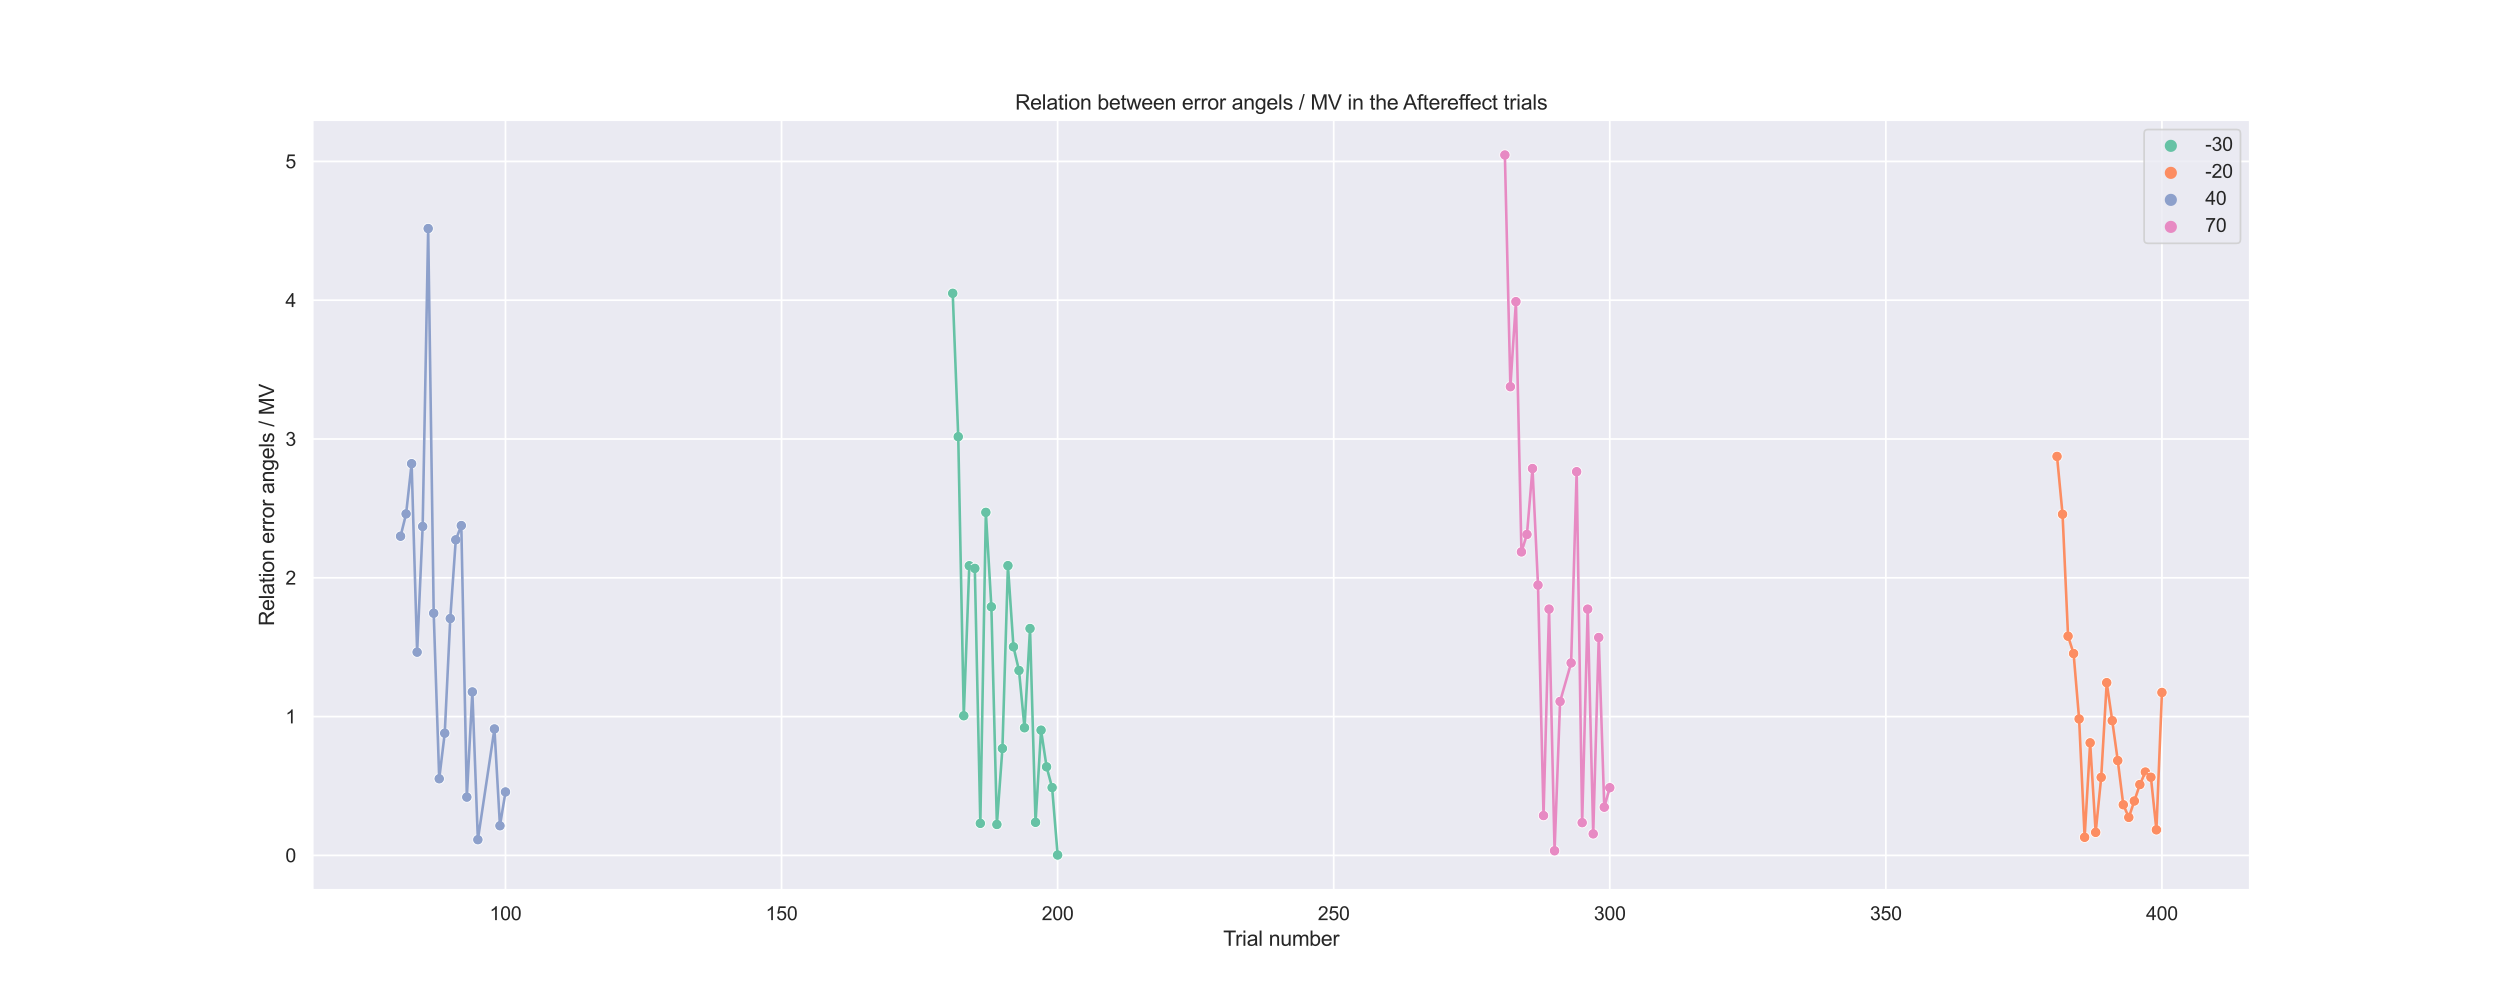 <?xml version="1.0" encoding="utf-8" standalone="no"?>
<!DOCTYPE svg PUBLIC "-//W3C//DTD SVG 1.1//EN"
  "http://www.w3.org/Graphics/SVG/1.1/DTD/svg11.dtd">
<svg xmlns:xlink="http://www.w3.org/1999/xlink" width="1440pt" height="576pt" viewBox="0 0 1440 576" xmlns="http://www.w3.org/2000/svg" version="1.1">
 <defs>
  <style type="text/css">*{stroke-linejoin: round; stroke-linecap: butt}</style>
 </defs>
 <g id="figure_1">
  <g id="patch_1">
   <path d="M 0 576 
L 1440 576 
L 1440 0 
L 0 0 
z
" style="fill: #ffffff"/>
  </g>
  <g id="axes_1">
   <g id="patch_2">
    <path d="M 180 512.64 
L 1296 512.64 
L 1296 69.12 
L 180 69.12 
z
" style="fill: #eaeaf2"/>
   </g>
   <g id="matplotlib.axis_1">
    <g id="xtick_1">
     <g id="line2d_1">
      <path d="M 291.155 512.64 
L 291.155 69.12 
" clip-path="url(#p36ea271241)" style="fill: none; stroke: #ffffff; stroke-linecap: round"/>
     </g>
     <g id="text_1">
      <!-- 100 -->
      <g style="fill: #262626" transform="translate(281.979 530.014)scale(0.11 -0.11)">
       <defs>
        <path id="ArialMT-31" d="M 2384 0 
L 1822 0 
L 1822 3584 
Q 1619 3391 1289 3197 
Q 959 3003 697 2906 
L 697 3450 
Q 1169 3672 1522 3987 
Q 1875 4303 2022 4600 
L 2384 4600 
L 2384 0 
z
" transform="scale(0.016)"/>
        <path id="ArialMT-30" d="M 266 2259 
Q 266 3072 433 3567 
Q 600 4063 929 4331 
Q 1259 4600 1759 4600 
Q 2128 4600 2406 4451 
Q 2684 4303 2865 4023 
Q 3047 3744 3150 3342 
Q 3253 2941 3253 2259 
Q 3253 1453 3087 958 
Q 2922 463 2592 192 
Q 2263 -78 1759 -78 
Q 1097 -78 719 397 
Q 266 969 266 2259 
z
M 844 2259 
Q 844 1131 1108 757 
Q 1372 384 1759 384 
Q 2147 384 2411 759 
Q 2675 1134 2675 2259 
Q 2675 3391 2411 3762 
Q 2147 4134 1753 4134 
Q 1366 4134 1134 3806 
Q 844 3388 844 2259 
z
" transform="scale(0.016)"/>
       </defs>
       <use xlink:href="#ArialMT-31"/>
       <use xlink:href="#ArialMT-30" x="55.615"/>
       <use xlink:href="#ArialMT-30" x="111.23"/>
      </g>
     </g>
    </g>
    <g id="xtick_2">
     <g id="line2d_2">
      <path d="M 450.174 512.64 
L 450.174 69.12 
" clip-path="url(#p36ea271241)" style="fill: none; stroke: #ffffff; stroke-linecap: round"/>
     </g>
     <g id="text_2">
      <!-- 150 -->
      <g style="fill: #262626" transform="translate(440.999 530.014)scale(0.11 -0.11)">
       <defs>
        <path id="ArialMT-35" d="M 266 1200 
L 856 1250 
Q 922 819 1161 601 
Q 1400 384 1738 384 
Q 2144 384 2425 690 
Q 2706 997 2706 1503 
Q 2706 1984 2436 2262 
Q 2166 2541 1728 2541 
Q 1456 2541 1237 2417 
Q 1019 2294 894 2097 
L 366 2166 
L 809 4519 
L 3088 4519 
L 3088 3981 
L 1259 3981 
L 1013 2750 
Q 1425 3038 1878 3038 
Q 2478 3038 2890 2622 
Q 3303 2206 3303 1553 
Q 3303 931 2941 478 
Q 2500 -78 1738 -78 
Q 1113 -78 717 272 
Q 322 622 266 1200 
z
" transform="scale(0.016)"/>
       </defs>
       <use xlink:href="#ArialMT-31"/>
       <use xlink:href="#ArialMT-35" x="55.615"/>
       <use xlink:href="#ArialMT-30" x="111.23"/>
      </g>
     </g>
    </g>
    <g id="xtick_3">
     <g id="line2d_3">
      <path d="M 609.194 512.64 
L 609.194 69.12 
" clip-path="url(#p36ea271241)" style="fill: none; stroke: #ffffff; stroke-linecap: round"/>
     </g>
     <g id="text_3">
      <!-- 200 -->
      <g style="fill: #262626" transform="translate(600.019 530.014)scale(0.11 -0.11)">
       <defs>
        <path id="ArialMT-32" d="M 3222 541 
L 3222 0 
L 194 0 
Q 188 203 259 391 
Q 375 700 629 1000 
Q 884 1300 1366 1694 
Q 2113 2306 2375 2664 
Q 2638 3022 2638 3341 
Q 2638 3675 2398 3904 
Q 2159 4134 1775 4134 
Q 1369 4134 1125 3890 
Q 881 3647 878 3216 
L 300 3275 
Q 359 3922 746 4261 
Q 1134 4600 1788 4600 
Q 2447 4600 2831 4234 
Q 3216 3869 3216 3328 
Q 3216 3053 3103 2787 
Q 2991 2522 2730 2228 
Q 2469 1934 1863 1422 
Q 1356 997 1212 845 
Q 1069 694 975 541 
L 3222 541 
z
" transform="scale(0.016)"/>
       </defs>
       <use xlink:href="#ArialMT-32"/>
       <use xlink:href="#ArialMT-30" x="55.615"/>
       <use xlink:href="#ArialMT-30" x="111.23"/>
      </g>
     </g>
    </g>
    <g id="xtick_4">
     <g id="line2d_4">
      <path d="M 768.214 512.64 
L 768.214 69.12 
" clip-path="url(#p36ea271241)" style="fill: none; stroke: #ffffff; stroke-linecap: round"/>
     </g>
     <g id="text_4">
      <!-- 250 -->
      <g style="fill: #262626" transform="translate(759.038 530.014)scale(0.11 -0.11)">
       <use xlink:href="#ArialMT-32"/>
       <use xlink:href="#ArialMT-35" x="55.615"/>
       <use xlink:href="#ArialMT-30" x="111.23"/>
      </g>
     </g>
    </g>
    <g id="xtick_5">
     <g id="line2d_5">
      <path d="M 927.233 512.64 
L 927.233 69.12 
" clip-path="url(#p36ea271241)" style="fill: none; stroke: #ffffff; stroke-linecap: round"/>
     </g>
     <g id="text_5">
      <!-- 300 -->
      <g style="fill: #262626" transform="translate(918.058 530.014)scale(0.11 -0.11)">
       <defs>
        <path id="ArialMT-33" d="M 269 1209 
L 831 1284 
Q 928 806 1161 595 
Q 1394 384 1728 384 
Q 2125 384 2398 659 
Q 2672 934 2672 1341 
Q 2672 1728 2419 1979 
Q 2166 2231 1775 2231 
Q 1616 2231 1378 2169 
L 1441 2663 
Q 1497 2656 1531 2656 
Q 1891 2656 2178 2843 
Q 2466 3031 2466 3422 
Q 2466 3731 2256 3934 
Q 2047 4138 1716 4138 
Q 1388 4138 1169 3931 
Q 950 3725 888 3313 
L 325 3413 
Q 428 3978 793 4289 
Q 1159 4600 1703 4600 
Q 2078 4600 2393 4439 
Q 2709 4278 2876 4000 
Q 3044 3722 3044 3409 
Q 3044 3113 2884 2869 
Q 2725 2625 2413 2481 
Q 2819 2388 3044 2092 
Q 3269 1797 3269 1353 
Q 3269 753 2831 336 
Q 2394 -81 1725 -81 
Q 1122 -81 723 278 
Q 325 638 269 1209 
z
" transform="scale(0.016)"/>
       </defs>
       <use xlink:href="#ArialMT-33"/>
       <use xlink:href="#ArialMT-30" x="55.615"/>
       <use xlink:href="#ArialMT-30" x="111.23"/>
      </g>
     </g>
    </g>
    <g id="xtick_6">
     <g id="line2d_6">
      <path d="M 1086.253 512.64 
L 1086.253 69.12 
" clip-path="url(#p36ea271241)" style="fill: none; stroke: #ffffff; stroke-linecap: round"/>
     </g>
     <g id="text_6">
      <!-- 350 -->
      <g style="fill: #262626" transform="translate(1077.078 530.014)scale(0.11 -0.11)">
       <use xlink:href="#ArialMT-33"/>
       <use xlink:href="#ArialMT-35" x="55.615"/>
       <use xlink:href="#ArialMT-30" x="111.23"/>
      </g>
     </g>
    </g>
    <g id="xtick_7">
     <g id="line2d_7">
      <path d="M 1245.273 512.64 
L 1245.273 69.12 
" clip-path="url(#p36ea271241)" style="fill: none; stroke: #ffffff; stroke-linecap: round"/>
     </g>
     <g id="text_7">
      <!-- 400 -->
      <g style="fill: #262626" transform="translate(1236.097 530.014)scale(0.11 -0.11)">
       <defs>
        <path id="ArialMT-34" d="M 2069 0 
L 2069 1097 
L 81 1097 
L 81 1613 
L 2172 4581 
L 2631 4581 
L 2631 1613 
L 3250 1613 
L 3250 1097 
L 2631 1097 
L 2631 0 
L 2069 0 
z
M 2069 1613 
L 2069 3678 
L 634 1613 
L 2069 1613 
z
" transform="scale(0.016)"/>
       </defs>
       <use xlink:href="#ArialMT-34"/>
       <use xlink:href="#ArialMT-30" x="55.615"/>
       <use xlink:href="#ArialMT-30" x="111.23"/>
      </g>
     </g>
    </g>
    <g id="text_8">
     <!-- Trial number -->
     <g style="fill: #262626" transform="translate(704.551 544.789)scale(0.12 -0.12)">
      <defs>
       <path id="ArialMT-54" d="M 1659 0 
L 1659 4041 
L 150 4041 
L 150 4581 
L 3781 4581 
L 3781 4041 
L 2266 4041 
L 2266 0 
L 1659 0 
z
" transform="scale(0.016)"/>
       <path id="ArialMT-72" d="M 416 0 
L 416 3319 
L 922 3319 
L 922 2816 
Q 1116 3169 1280 3281 
Q 1444 3394 1641 3394 
Q 1925 3394 2219 3213 
L 2025 2691 
Q 1819 2813 1613 2813 
Q 1428 2813 1281 2702 
Q 1134 2591 1072 2394 
Q 978 2094 978 1738 
L 978 0 
L 416 0 
z
" transform="scale(0.016)"/>
       <path id="ArialMT-69" d="M 425 3934 
L 425 4581 
L 988 4581 
L 988 3934 
L 425 3934 
z
M 425 0 
L 425 3319 
L 988 3319 
L 988 0 
L 425 0 
z
" transform="scale(0.016)"/>
       <path id="ArialMT-61" d="M 2588 409 
Q 2275 144 1986 34 
Q 1697 -75 1366 -75 
Q 819 -75 525 192 
Q 231 459 231 875 
Q 231 1119 342 1320 
Q 453 1522 633 1644 
Q 813 1766 1038 1828 
Q 1203 1872 1538 1913 
Q 2219 1994 2541 2106 
Q 2544 2222 2544 2253 
Q 2544 2597 2384 2738 
Q 2169 2928 1744 2928 
Q 1347 2928 1158 2789 
Q 969 2650 878 2297 
L 328 2372 
Q 403 2725 575 2942 
Q 747 3159 1072 3276 
Q 1397 3394 1825 3394 
Q 2250 3394 2515 3294 
Q 2781 3194 2906 3042 
Q 3031 2891 3081 2659 
Q 3109 2516 3109 2141 
L 3109 1391 
Q 3109 606 3145 398 
Q 3181 191 3288 0 
L 2700 0 
Q 2613 175 2588 409 
z
M 2541 1666 
Q 2234 1541 1622 1453 
Q 1275 1403 1131 1340 
Q 988 1278 909 1158 
Q 831 1038 831 891 
Q 831 666 1001 516 
Q 1172 366 1500 366 
Q 1825 366 2078 508 
Q 2331 650 2450 897 
Q 2541 1088 2541 1459 
L 2541 1666 
z
" transform="scale(0.016)"/>
       <path id="ArialMT-6c" d="M 409 0 
L 409 4581 
L 972 4581 
L 972 0 
L 409 0 
z
" transform="scale(0.016)"/>
       <path id="ArialMT-20" transform="scale(0.016)"/>
       <path id="ArialMT-6e" d="M 422 0 
L 422 3319 
L 928 3319 
L 928 2847 
Q 1294 3394 1984 3394 
Q 2284 3394 2536 3286 
Q 2788 3178 2913 3003 
Q 3038 2828 3088 2588 
Q 3119 2431 3119 2041 
L 3119 0 
L 2556 0 
L 2556 2019 
Q 2556 2363 2490 2533 
Q 2425 2703 2258 2804 
Q 2091 2906 1866 2906 
Q 1506 2906 1245 2678 
Q 984 2450 984 1813 
L 984 0 
L 422 0 
z
" transform="scale(0.016)"/>
       <path id="ArialMT-75" d="M 2597 0 
L 2597 488 
Q 2209 -75 1544 -75 
Q 1250 -75 995 37 
Q 741 150 617 320 
Q 494 491 444 738 
Q 409 903 409 1263 
L 409 3319 
L 972 3319 
L 972 1478 
Q 972 1038 1006 884 
Q 1059 663 1231 536 
Q 1403 409 1656 409 
Q 1909 409 2131 539 
Q 2353 669 2445 892 
Q 2538 1116 2538 1541 
L 2538 3319 
L 3100 3319 
L 3100 0 
L 2597 0 
z
" transform="scale(0.016)"/>
       <path id="ArialMT-6d" d="M 422 0 
L 422 3319 
L 925 3319 
L 925 2853 
Q 1081 3097 1340 3245 
Q 1600 3394 1931 3394 
Q 2300 3394 2536 3241 
Q 2772 3088 2869 2813 
Q 3263 3394 3894 3394 
Q 4388 3394 4653 3120 
Q 4919 2847 4919 2278 
L 4919 0 
L 4359 0 
L 4359 2091 
Q 4359 2428 4304 2576 
Q 4250 2725 4106 2815 
Q 3963 2906 3769 2906 
Q 3419 2906 3187 2673 
Q 2956 2441 2956 1928 
L 2956 0 
L 2394 0 
L 2394 2156 
Q 2394 2531 2256 2718 
Q 2119 2906 1806 2906 
Q 1569 2906 1367 2781 
Q 1166 2656 1075 2415 
Q 984 2175 984 1722 
L 984 0 
L 422 0 
z
" transform="scale(0.016)"/>
       <path id="ArialMT-62" d="M 941 0 
L 419 0 
L 419 4581 
L 981 4581 
L 981 2947 
Q 1338 3394 1891 3394 
Q 2197 3394 2470 3270 
Q 2744 3147 2920 2923 
Q 3097 2700 3197 2384 
Q 3297 2069 3297 1709 
Q 3297 856 2875 390 
Q 2453 -75 1863 -75 
Q 1275 -75 941 416 
L 941 0 
z
M 934 1684 
Q 934 1088 1097 822 
Q 1363 388 1816 388 
Q 2184 388 2453 708 
Q 2722 1028 2722 1663 
Q 2722 2313 2464 2622 
Q 2206 2931 1841 2931 
Q 1472 2931 1203 2611 
Q 934 2291 934 1684 
z
" transform="scale(0.016)"/>
       <path id="ArialMT-65" d="M 2694 1069 
L 3275 997 
Q 3138 488 2766 206 
Q 2394 -75 1816 -75 
Q 1088 -75 661 373 
Q 234 822 234 1631 
Q 234 2469 665 2931 
Q 1097 3394 1784 3394 
Q 2450 3394 2872 2941 
Q 3294 2488 3294 1666 
Q 3294 1616 3291 1516 
L 816 1516 
Q 847 969 1125 678 
Q 1403 388 1819 388 
Q 2128 388 2347 550 
Q 2566 713 2694 1069 
z
M 847 1978 
L 2700 1978 
Q 2663 2397 2488 2606 
Q 2219 2931 1791 2931 
Q 1403 2931 1139 2672 
Q 875 2413 847 1978 
z
" transform="scale(0.016)"/>
      </defs>
      <use xlink:href="#ArialMT-54"/>
      <use xlink:href="#ArialMT-72" x="57.334"/>
      <use xlink:href="#ArialMT-69" x="90.635"/>
      <use xlink:href="#ArialMT-61" x="112.852"/>
      <use xlink:href="#ArialMT-6c" x="168.467"/>
      <use xlink:href="#ArialMT-20" x="190.684"/>
      <use xlink:href="#ArialMT-6e" x="218.467"/>
      <use xlink:href="#ArialMT-75" x="274.082"/>
      <use xlink:href="#ArialMT-6d" x="329.697"/>
      <use xlink:href="#ArialMT-62" x="412.998"/>
      <use xlink:href="#ArialMT-65" x="468.613"/>
      <use xlink:href="#ArialMT-72" x="524.229"/>
     </g>
    </g>
   </g>
   <g id="matplotlib.axis_2">
    <g id="ytick_1">
     <g id="line2d_8">
      <path d="M 180 492.692 
L 1296 492.692 
" clip-path="url(#p36ea271241)" style="fill: none; stroke: #ffffff; stroke-linecap: round"/>
     </g>
     <g id="text_9">
      <!-- 0 -->
      <g style="fill: #262626" transform="translate(164.383 496.629)scale(0.11 -0.11)">
       <use xlink:href="#ArialMT-30"/>
      </g>
     </g>
    </g>
    <g id="ytick_2">
     <g id="line2d_9">
      <path d="M 180 412.751 
L 1296 412.751 
" clip-path="url(#p36ea271241)" style="fill: none; stroke: #ffffff; stroke-linecap: round"/>
     </g>
     <g id="text_10">
      <!-- 1 -->
      <g style="fill: #262626" transform="translate(164.383 416.688)scale(0.11 -0.11)">
       <use xlink:href="#ArialMT-31"/>
      </g>
     </g>
    </g>
    <g id="ytick_3">
     <g id="line2d_10">
      <path d="M 180 332.81 
L 1296 332.81 
" clip-path="url(#p36ea271241)" style="fill: none; stroke: #ffffff; stroke-linecap: round"/>
     </g>
     <g id="text_11">
      <!-- 2 -->
      <g style="fill: #262626" transform="translate(164.383 336.746)scale(0.11 -0.11)">
       <use xlink:href="#ArialMT-32"/>
      </g>
     </g>
    </g>
    <g id="ytick_4">
     <g id="line2d_11">
      <path d="M 180 252.869 
L 1296 252.869 
" clip-path="url(#p36ea271241)" style="fill: none; stroke: #ffffff; stroke-linecap: round"/>
     </g>
     <g id="text_12">
      <!-- 3 -->
      <g style="fill: #262626" transform="translate(164.383 256.805)scale(0.11 -0.11)">
       <use xlink:href="#ArialMT-33"/>
      </g>
     </g>
    </g>
    <g id="ytick_5">
     <g id="line2d_12">
      <path d="M 180 172.927 
L 1296 172.927 
" clip-path="url(#p36ea271241)" style="fill: none; stroke: #ffffff; stroke-linecap: round"/>
     </g>
     <g id="text_13">
      <!-- 4 -->
      <g style="fill: #262626" transform="translate(164.383 176.864)scale(0.11 -0.11)">
       <use xlink:href="#ArialMT-34"/>
      </g>
     </g>
    </g>
    <g id="ytick_6">
     <g id="line2d_13">
      <path d="M 180 92.986 
L 1296 92.986 
" clip-path="url(#p36ea271241)" style="fill: none; stroke: #ffffff; stroke-linecap: round"/>
     </g>
     <g id="text_14">
      <!-- 5 -->
      <g style="fill: #262626" transform="translate(164.383 96.923)scale(0.11 -0.11)">
       <use xlink:href="#ArialMT-35"/>
      </g>
     </g>
    </g>
    <g id="text_15">
     <!-- Relation error angels / MV -->
     <g style="fill: #262626" transform="translate(157.857 360.573)rotate(-90)scale(0.12 -0.12)">
      <defs>
       <path id="ArialMT-52" d="M 503 0 
L 503 4581 
L 2534 4581 
Q 3147 4581 3465 4457 
Q 3784 4334 3975 4021 
Q 4166 3709 4166 3331 
Q 4166 2844 3850 2509 
Q 3534 2175 2875 2084 
Q 3116 1969 3241 1856 
Q 3506 1613 3744 1247 
L 4541 0 
L 3778 0 
L 3172 953 
Q 2906 1366 2734 1584 
Q 2563 1803 2427 1890 
Q 2291 1978 2150 2013 
Q 2047 2034 1813 2034 
L 1109 2034 
L 1109 0 
L 503 0 
z
M 1109 2559 
L 2413 2559 
Q 2828 2559 3062 2645 
Q 3297 2731 3419 2920 
Q 3541 3109 3541 3331 
Q 3541 3656 3305 3865 
Q 3069 4075 2559 4075 
L 1109 4075 
L 1109 2559 
z
" transform="scale(0.016)"/>
       <path id="ArialMT-74" d="M 1650 503 
L 1731 6 
Q 1494 -44 1306 -44 
Q 1000 -44 831 53 
Q 663 150 594 308 
Q 525 466 525 972 
L 525 2881 
L 113 2881 
L 113 3319 
L 525 3319 
L 525 4141 
L 1084 4478 
L 1084 3319 
L 1650 3319 
L 1650 2881 
L 1084 2881 
L 1084 941 
Q 1084 700 1114 631 
Q 1144 563 1211 522 
Q 1278 481 1403 481 
Q 1497 481 1650 503 
z
" transform="scale(0.016)"/>
       <path id="ArialMT-6f" d="M 213 1659 
Q 213 2581 725 3025 
Q 1153 3394 1769 3394 
Q 2453 3394 2887 2945 
Q 3322 2497 3322 1706 
Q 3322 1066 3130 698 
Q 2938 331 2570 128 
Q 2203 -75 1769 -75 
Q 1072 -75 642 372 
Q 213 819 213 1659 
z
M 791 1659 
Q 791 1022 1069 705 
Q 1347 388 1769 388 
Q 2188 388 2466 706 
Q 2744 1025 2744 1678 
Q 2744 2294 2464 2611 
Q 2184 2928 1769 2928 
Q 1347 2928 1069 2612 
Q 791 2297 791 1659 
z
" transform="scale(0.016)"/>
       <path id="ArialMT-67" d="M 319 -275 
L 866 -356 
Q 900 -609 1056 -725 
Q 1266 -881 1628 -881 
Q 2019 -881 2231 -725 
Q 2444 -569 2519 -288 
Q 2563 -116 2559 434 
Q 2191 0 1641 0 
Q 956 0 581 494 
Q 206 988 206 1678 
Q 206 2153 378 2554 
Q 550 2956 876 3175 
Q 1203 3394 1644 3394 
Q 2231 3394 2613 2919 
L 2613 3319 
L 3131 3319 
L 3131 450 
Q 3131 -325 2973 -648 
Q 2816 -972 2473 -1159 
Q 2131 -1347 1631 -1347 
Q 1038 -1347 672 -1080 
Q 306 -813 319 -275 
z
M 784 1719 
Q 784 1066 1043 766 
Q 1303 466 1694 466 
Q 2081 466 2343 764 
Q 2606 1063 2606 1700 
Q 2606 2309 2336 2618 
Q 2066 2928 1684 2928 
Q 1309 2928 1046 2623 
Q 784 2319 784 1719 
z
" transform="scale(0.016)"/>
       <path id="ArialMT-73" d="M 197 991 
L 753 1078 
Q 800 744 1014 566 
Q 1228 388 1613 388 
Q 2000 388 2187 545 
Q 2375 703 2375 916 
Q 2375 1106 2209 1216 
Q 2094 1291 1634 1406 
Q 1016 1563 777 1677 
Q 538 1791 414 1992 
Q 291 2194 291 2438 
Q 291 2659 392 2848 
Q 494 3038 669 3163 
Q 800 3259 1026 3326 
Q 1253 3394 1513 3394 
Q 1903 3394 2198 3281 
Q 2494 3169 2634 2976 
Q 2775 2784 2828 2463 
L 2278 2388 
Q 2241 2644 2061 2787 
Q 1881 2931 1553 2931 
Q 1166 2931 1000 2803 
Q 834 2675 834 2503 
Q 834 2394 903 2306 
Q 972 2216 1119 2156 
Q 1203 2125 1616 2013 
Q 2213 1853 2448 1751 
Q 2684 1650 2818 1456 
Q 2953 1263 2953 975 
Q 2953 694 2789 445 
Q 2625 197 2315 61 
Q 2006 -75 1616 -75 
Q 969 -75 630 194 
Q 291 463 197 991 
z
" transform="scale(0.016)"/>
       <path id="ArialMT-2f" d="M 0 -78 
L 1328 4659 
L 1778 4659 
L 453 -78 
L 0 -78 
z
" transform="scale(0.016)"/>
       <path id="ArialMT-4d" d="M 475 0 
L 475 4581 
L 1388 4581 
L 2472 1338 
Q 2622 884 2691 659 
Q 2769 909 2934 1394 
L 4031 4581 
L 4847 4581 
L 4847 0 
L 4263 0 
L 4263 3834 
L 2931 0 
L 2384 0 
L 1059 3900 
L 1059 0 
L 475 0 
z
" transform="scale(0.016)"/>
       <path id="ArialMT-56" d="M 1803 0 
L 28 4581 
L 684 4581 
L 1875 1253 
Q 2019 853 2116 503 
Q 2222 878 2363 1253 
L 3600 4581 
L 4219 4581 
L 2425 0 
L 1803 0 
z
" transform="scale(0.016)"/>
      </defs>
      <use xlink:href="#ArialMT-52"/>
      <use xlink:href="#ArialMT-65" x="72.217"/>
      <use xlink:href="#ArialMT-6c" x="127.832"/>
      <use xlink:href="#ArialMT-61" x="150.049"/>
      <use xlink:href="#ArialMT-74" x="205.664"/>
      <use xlink:href="#ArialMT-69" x="233.447"/>
      <use xlink:href="#ArialMT-6f" x="255.664"/>
      <use xlink:href="#ArialMT-6e" x="311.279"/>
      <use xlink:href="#ArialMT-20" x="366.895"/>
      <use xlink:href="#ArialMT-65" x="394.678"/>
      <use xlink:href="#ArialMT-72" x="450.293"/>
      <use xlink:href="#ArialMT-72" x="483.594"/>
      <use xlink:href="#ArialMT-6f" x="516.895"/>
      <use xlink:href="#ArialMT-72" x="572.51"/>
      <use xlink:href="#ArialMT-20" x="605.811"/>
      <use xlink:href="#ArialMT-61" x="633.594"/>
      <use xlink:href="#ArialMT-6e" x="689.209"/>
      <use xlink:href="#ArialMT-67" x="744.824"/>
      <use xlink:href="#ArialMT-65" x="800.439"/>
      <use xlink:href="#ArialMT-6c" x="856.055"/>
      <use xlink:href="#ArialMT-73" x="878.271"/>
      <use xlink:href="#ArialMT-20" x="928.271"/>
      <use xlink:href="#ArialMT-2f" x="956.055"/>
      <use xlink:href="#ArialMT-20" x="983.838"/>
      <use xlink:href="#ArialMT-4d" x="1011.621"/>
      <use xlink:href="#ArialMT-56" x="1094.922"/>
     </g>
    </g>
   </g>
   <g id="PathCollection_1">
    <defs>
     <path id="C0_0_0a323fb2b5" d="M 0 3 
C 0.796 3 1.559 2.684 2.121 2.121 
C 2.684 1.559 3 0.796 3 -0 
C 3 -0.796 2.684 -1.559 2.121 -2.121 
C 1.559 -2.684 0.796 -3 0 -3 
C -0.796 -3 -1.559 -2.684 -2.121 -2.121 
C -2.684 -1.559 -3 -0.796 -3 0 
C -3 0.796 -2.684 1.559 -2.121 2.121 
C -1.559 2.684 -0.796 3 0 3 
z
"/>
    </defs>
    <g clip-path="url(#p36ea271241)">
     <use xlink:href="#C0_0_0a323fb2b5" x="230.727" y="308.863" style="fill: #8da0cb; stroke: #ffffff; stroke-width: 0.48"/>
    </g>
    <g clip-path="url(#p36ea271241)">
     <use xlink:href="#C0_0_0a323fb2b5" x="233.908" y="295.992" style="fill: #8da0cb; stroke: #ffffff; stroke-width: 0.48"/>
    </g>
    <g clip-path="url(#p36ea271241)">
     <use xlink:href="#C0_0_0a323fb2b5" x="237.088" y="267.086" style="fill: #8da0cb; stroke: #ffffff; stroke-width: 0.48"/>
    </g>
    <g clip-path="url(#p36ea271241)">
     <use xlink:href="#C0_0_0a323fb2b5" x="240.268" y="375.643" style="fill: #8da0cb; stroke: #ffffff; stroke-width: 0.48"/>
    </g>
    <g clip-path="url(#p36ea271241)">
     <use xlink:href="#C0_0_0a323fb2b5" x="243.449" y="303.26" style="fill: #8da0cb; stroke: #ffffff; stroke-width: 0.48"/>
    </g>
    <g clip-path="url(#p36ea271241)">
     <use xlink:href="#C0_0_0a323fb2b5" x="246.629" y="131.65" style="fill: #8da0cb; stroke: #ffffff; stroke-width: 0.48"/>
    </g>
    <g clip-path="url(#p36ea271241)">
     <use xlink:href="#C0_0_0a323fb2b5" x="249.81" y="353.213" style="fill: #8da0cb; stroke: #ffffff; stroke-width: 0.48"/>
    </g>
    <g clip-path="url(#p36ea271241)">
     <use xlink:href="#C0_0_0a323fb2b5" x="252.99" y="448.564" style="fill: #8da0cb; stroke: #ffffff; stroke-width: 0.48"/>
    </g>
    <g clip-path="url(#p36ea271241)">
     <use xlink:href="#C0_0_0a323fb2b5" x="256.17" y="422.329" style="fill: #8da0cb; stroke: #ffffff; stroke-width: 0.48"/>
    </g>
    <g clip-path="url(#p36ea271241)">
     <use xlink:href="#C0_0_0a323fb2b5" x="259.351" y="356.278" style="fill: #8da0cb; stroke: #ffffff; stroke-width: 0.48"/>
    </g>
    <g clip-path="url(#p36ea271241)">
     <use xlink:href="#C0_0_0a323fb2b5" x="262.531" y="310.936" style="fill: #8da0cb; stroke: #ffffff; stroke-width: 0.48"/>
    </g>
    <g clip-path="url(#p36ea271241)">
     <use xlink:href="#C0_0_0a323fb2b5" x="265.712" y="302.734" style="fill: #8da0cb; stroke: #ffffff; stroke-width: 0.48"/>
    </g>
    <g clip-path="url(#p36ea271241)">
     <use xlink:href="#C0_0_0a323fb2b5" x="268.892" y="459.142" style="fill: #8da0cb; stroke: #ffffff; stroke-width: 0.48"/>
    </g>
    <g clip-path="url(#p36ea271241)">
     <use xlink:href="#C0_0_0a323fb2b5" x="272.072" y="398.546" style="fill: #8da0cb; stroke: #ffffff; stroke-width: 0.48"/>
    </g>
    <g clip-path="url(#p36ea271241)">
     <use xlink:href="#C0_0_0a323fb2b5" x="275.253" y="483.664" style="fill: #8da0cb; stroke: #ffffff; stroke-width: 0.48"/>
    </g>
    <g clip-path="url(#p36ea271241)">
     <use xlink:href="#C0_0_0a323fb2b5" x="284.794" y="419.873" style="fill: #8da0cb; stroke: #ffffff; stroke-width: 0.48"/>
    </g>
    <g clip-path="url(#p36ea271241)">
     <use xlink:href="#C0_0_0a323fb2b5" x="287.974" y="475.631" style="fill: #8da0cb; stroke: #ffffff; stroke-width: 0.48"/>
    </g>
    <g clip-path="url(#p36ea271241)">
     <use xlink:href="#C0_0_0a323fb2b5" x="291.155" y="456.166" style="fill: #8da0cb; stroke: #ffffff; stroke-width: 0.48"/>
    </g>
    <g clip-path="url(#p36ea271241)">
     <use xlink:href="#C0_0_0a323fb2b5" x="548.767" y="168.949" style="fill: #66c2a5; stroke: #ffffff; stroke-width: 0.48"/>
    </g>
    <g clip-path="url(#p36ea271241)">
     <use xlink:href="#C0_0_0a323fb2b5" x="551.947" y="251.543" style="fill: #66c2a5; stroke: #ffffff; stroke-width: 0.48"/>
    </g>
    <g clip-path="url(#p36ea271241)">
     <use xlink:href="#C0_0_0a323fb2b5" x="555.127" y="412.266" style="fill: #66c2a5; stroke: #ffffff; stroke-width: 0.48"/>
    </g>
    <g clip-path="url(#p36ea271241)">
     <use xlink:href="#C0_0_0a323fb2b5" x="558.308" y="325.881" style="fill: #66c2a5; stroke: #ffffff; stroke-width: 0.48"/>
    </g>
    <g clip-path="url(#p36ea271241)">
     <use xlink:href="#C0_0_0a323fb2b5" x="561.488" y="327.397" style="fill: #66c2a5; stroke: #ffffff; stroke-width: 0.48"/>
    </g>
    <g clip-path="url(#p36ea271241)">
     <use xlink:href="#C0_0_0a323fb2b5" x="564.669" y="474.25" style="fill: #66c2a5; stroke: #ffffff; stroke-width: 0.48"/>
    </g>
    <g clip-path="url(#p36ea271241)">
     <use xlink:href="#C0_0_0a323fb2b5" x="567.849" y="295.121" style="fill: #66c2a5; stroke: #ffffff; stroke-width: 0.48"/>
    </g>
    <g clip-path="url(#p36ea271241)">
     <use xlink:href="#C0_0_0a323fb2b5" x="571.029" y="349.526" style="fill: #66c2a5; stroke: #ffffff; stroke-width: 0.48"/>
    </g>
    <g clip-path="url(#p36ea271241)">
     <use xlink:href="#C0_0_0a323fb2b5" x="574.21" y="474.885" style="fill: #66c2a5; stroke: #ffffff; stroke-width: 0.48"/>
    </g>
    <g clip-path="url(#p36ea271241)">
     <use xlink:href="#C0_0_0a323fb2b5" x="577.39" y="431.126" style="fill: #66c2a5; stroke: #ffffff; stroke-width: 0.48"/>
    </g>
    <g clip-path="url(#p36ea271241)">
     <use xlink:href="#C0_0_0a323fb2b5" x="580.571" y="325.817" style="fill: #66c2a5; stroke: #ffffff; stroke-width: 0.48"/>
    </g>
    <g clip-path="url(#p36ea271241)">
     <use xlink:href="#C0_0_0a323fb2b5" x="583.751" y="372.578" style="fill: #66c2a5; stroke: #ffffff; stroke-width: 0.48"/>
    </g>
    <g clip-path="url(#p36ea271241)">
     <use xlink:href="#C0_0_0a323fb2b5" x="586.931" y="386.189" style="fill: #66c2a5; stroke: #ffffff; stroke-width: 0.48"/>
    </g>
    <g clip-path="url(#p36ea271241)">
     <use xlink:href="#C0_0_0a323fb2b5" x="590.112" y="419.194" style="fill: #66c2a5; stroke: #ffffff; stroke-width: 0.48"/>
    </g>
    <g clip-path="url(#p36ea271241)">
     <use xlink:href="#C0_0_0a323fb2b5" x="593.292" y="362.042" style="fill: #66c2a5; stroke: #ffffff; stroke-width: 0.48"/>
    </g>
    <g clip-path="url(#p36ea271241)">
     <use xlink:href="#C0_0_0a323fb2b5" x="596.472" y="473.647" style="fill: #66c2a5; stroke: #ffffff; stroke-width: 0.48"/>
    </g>
    <g clip-path="url(#p36ea271241)">
     <use xlink:href="#C0_0_0a323fb2b5" x="599.653" y="420.582" style="fill: #66c2a5; stroke: #ffffff; stroke-width: 0.48"/>
    </g>
    <g clip-path="url(#p36ea271241)">
     <use xlink:href="#C0_0_0a323fb2b5" x="602.833" y="441.711" style="fill: #66c2a5; stroke: #ffffff; stroke-width: 0.48"/>
    </g>
    <g clip-path="url(#p36ea271241)">
     <use xlink:href="#C0_0_0a323fb2b5" x="606.014" y="453.633" style="fill: #66c2a5; stroke: #ffffff; stroke-width: 0.48"/>
    </g>
    <g clip-path="url(#p36ea271241)">
     <use xlink:href="#C0_0_0a323fb2b5" x="609.194" y="492.48" style="fill: #66c2a5; stroke: #ffffff; stroke-width: 0.48"/>
    </g>
    <g clip-path="url(#p36ea271241)">
     <use xlink:href="#C0_0_0a323fb2b5" x="866.806" y="89.28" style="fill: #e78ac3; stroke: #ffffff; stroke-width: 0.48"/>
    </g>
    <g clip-path="url(#p36ea271241)">
     <use xlink:href="#C0_0_0a323fb2b5" x="869.986" y="222.75" style="fill: #e78ac3; stroke: #ffffff; stroke-width: 0.48"/>
    </g>
    <g clip-path="url(#p36ea271241)">
     <use xlink:href="#C0_0_0a323fb2b5" x="873.167" y="173.764" style="fill: #e78ac3; stroke: #ffffff; stroke-width: 0.48"/>
    </g>
    <g clip-path="url(#p36ea271241)">
     <use xlink:href="#C0_0_0a323fb2b5" x="876.347" y="317.898" style="fill: #e78ac3; stroke: #ffffff; stroke-width: 0.48"/>
    </g>
    <g clip-path="url(#p36ea271241)">
     <use xlink:href="#C0_0_0a323fb2b5" x="879.528" y="307.846" style="fill: #e78ac3; stroke: #ffffff; stroke-width: 0.48"/>
    </g>
    <g clip-path="url(#p36ea271241)">
     <use xlink:href="#C0_0_0a323fb2b5" x="882.708" y="269.882" style="fill: #e78ac3; stroke: #ffffff; stroke-width: 0.48"/>
    </g>
    <g clip-path="url(#p36ea271241)">
     <use xlink:href="#C0_0_0a323fb2b5" x="885.888" y="337.028" style="fill: #e78ac3; stroke: #ffffff; stroke-width: 0.48"/>
    </g>
    <g clip-path="url(#p36ea271241)">
     <use xlink:href="#C0_0_0a323fb2b5" x="889.069" y="469.77" style="fill: #e78ac3; stroke: #ffffff; stroke-width: 0.48"/>
    </g>
    <g clip-path="url(#p36ea271241)">
     <use xlink:href="#C0_0_0a323fb2b5" x="892.249" y="350.852" style="fill: #e78ac3; stroke: #ffffff; stroke-width: 0.48"/>
    </g>
    <g clip-path="url(#p36ea271241)">
     <use xlink:href="#C0_0_0a323fb2b5" x="895.429" y="490.033" style="fill: #e78ac3; stroke: #ffffff; stroke-width: 0.48"/>
    </g>
    <g clip-path="url(#p36ea271241)">
     <use xlink:href="#C0_0_0a323fb2b5" x="898.61" y="404.045" style="fill: #e78ac3; stroke: #ffffff; stroke-width: 0.48"/>
    </g>
    <g clip-path="url(#p36ea271241)">
     <use xlink:href="#C0_0_0a323fb2b5" x="904.971" y="381.849" style="fill: #e78ac3; stroke: #ffffff; stroke-width: 0.48"/>
    </g>
    <g clip-path="url(#p36ea271241)">
     <use xlink:href="#C0_0_0a323fb2b5" x="908.151" y="271.71" style="fill: #e78ac3; stroke: #ffffff; stroke-width: 0.48"/>
    </g>
    <g clip-path="url(#p36ea271241)">
     <use xlink:href="#C0_0_0a323fb2b5" x="911.331" y="473.86" style="fill: #e78ac3; stroke: #ffffff; stroke-width: 0.48"/>
    </g>
    <g clip-path="url(#p36ea271241)">
     <use xlink:href="#C0_0_0a323fb2b5" x="914.512" y="350.863" style="fill: #e78ac3; stroke: #ffffff; stroke-width: 0.48"/>
    </g>
    <g clip-path="url(#p36ea271241)">
     <use xlink:href="#C0_0_0a323fb2b5" x="917.692" y="480.306" style="fill: #e78ac3; stroke: #ffffff; stroke-width: 0.48"/>
    </g>
    <g clip-path="url(#p36ea271241)">
     <use xlink:href="#C0_0_0a323fb2b5" x="920.873" y="367.206" style="fill: #e78ac3; stroke: #ffffff; stroke-width: 0.48"/>
    </g>
    <g clip-path="url(#p36ea271241)">
     <use xlink:href="#C0_0_0a323fb2b5" x="924.053" y="464.94" style="fill: #e78ac3; stroke: #ffffff; stroke-width: 0.48"/>
    </g>
    <g clip-path="url(#p36ea271241)">
     <use xlink:href="#C0_0_0a323fb2b5" x="927.233" y="453.729" style="fill: #e78ac3; stroke: #ffffff; stroke-width: 0.48"/>
    </g>
    <g clip-path="url(#p36ea271241)">
     <use xlink:href="#C0_0_0a323fb2b5" x="1184.845" y="262.901" style="fill: #fc8d62; stroke: #ffffff; stroke-width: 0.48"/>
    </g>
    <g clip-path="url(#p36ea271241)">
     <use xlink:href="#C0_0_0a323fb2b5" x="1188.026" y="296.207" style="fill: #fc8d62; stroke: #ffffff; stroke-width: 0.48"/>
    </g>
    <g clip-path="url(#p36ea271241)">
     <use xlink:href="#C0_0_0a323fb2b5" x="1191.206" y="366.456" style="fill: #fc8d62; stroke: #ffffff; stroke-width: 0.48"/>
    </g>
    <g clip-path="url(#p36ea271241)">
     <use xlink:href="#C0_0_0a323fb2b5" x="1194.386" y="376.434" style="fill: #fc8d62; stroke: #ffffff; stroke-width: 0.48"/>
    </g>
    <g clip-path="url(#p36ea271241)">
     <use xlink:href="#C0_0_0a323fb2b5" x="1197.567" y="414.119" style="fill: #fc8d62; stroke: #ffffff; stroke-width: 0.48"/>
    </g>
    <g clip-path="url(#p36ea271241)">
     <use xlink:href="#C0_0_0a323fb2b5" x="1200.747" y="482.275" style="fill: #fc8d62; stroke: #ffffff; stroke-width: 0.48"/>
    </g>
    <g clip-path="url(#p36ea271241)">
     <use xlink:href="#C0_0_0a323fb2b5" x="1203.928" y="427.872" style="fill: #fc8d62; stroke: #ffffff; stroke-width: 0.48"/>
    </g>
    <g clip-path="url(#p36ea271241)">
     <use xlink:href="#C0_0_0a323fb2b5" x="1207.108" y="479.427" style="fill: #fc8d62; stroke: #ffffff; stroke-width: 0.48"/>
    </g>
    <g clip-path="url(#p36ea271241)">
     <use xlink:href="#C0_0_0a323fb2b5" x="1210.288" y="447.761" style="fill: #fc8d62; stroke: #ffffff; stroke-width: 0.48"/>
    </g>
    <g clip-path="url(#p36ea271241)">
     <use xlink:href="#C0_0_0a323fb2b5" x="1213.469" y="393.23" style="fill: #fc8d62; stroke: #ffffff; stroke-width: 0.48"/>
    </g>
    <g clip-path="url(#p36ea271241)">
     <use xlink:href="#C0_0_0a323fb2b5" x="1216.649" y="415.135" style="fill: #fc8d62; stroke: #ffffff; stroke-width: 0.48"/>
    </g>
    <g clip-path="url(#p36ea271241)">
     <use xlink:href="#C0_0_0a323fb2b5" x="1219.83" y="438.074" style="fill: #fc8d62; stroke: #ffffff; stroke-width: 0.48"/>
    </g>
    <g clip-path="url(#p36ea271241)">
     <use xlink:href="#C0_0_0a323fb2b5" x="1223.01" y="463.532" style="fill: #fc8d62; stroke: #ffffff; stroke-width: 0.48"/>
    </g>
    <g clip-path="url(#p36ea271241)">
     <use xlink:href="#C0_0_0a323fb2b5" x="1226.19" y="470.802" style="fill: #fc8d62; stroke: #ffffff; stroke-width: 0.48"/>
    </g>
    <g clip-path="url(#p36ea271241)">
     <use xlink:href="#C0_0_0a323fb2b5" x="1229.371" y="461.378" style="fill: #fc8d62; stroke: #ffffff; stroke-width: 0.48"/>
    </g>
    <g clip-path="url(#p36ea271241)">
     <use xlink:href="#C0_0_0a323fb2b5" x="1232.551" y="451.909" style="fill: #fc8d62; stroke: #ffffff; stroke-width: 0.48"/>
    </g>
    <g clip-path="url(#p36ea271241)">
     <use xlink:href="#C0_0_0a323fb2b5" x="1235.732" y="444.701" style="fill: #fc8d62; stroke: #ffffff; stroke-width: 0.48"/>
    </g>
    <g clip-path="url(#p36ea271241)">
     <use xlink:href="#C0_0_0a323fb2b5" x="1238.912" y="447.695" style="fill: #fc8d62; stroke: #ffffff; stroke-width: 0.48"/>
    </g>
    <g clip-path="url(#p36ea271241)">
     <use xlink:href="#C0_0_0a323fb2b5" x="1242.092" y="477.986" style="fill: #fc8d62; stroke: #ffffff; stroke-width: 0.48"/>
    </g>
    <g clip-path="url(#p36ea271241)">
     <use xlink:href="#C0_0_0a323fb2b5" x="1245.273" y="398.875" style="fill: #fc8d62; stroke: #ffffff; stroke-width: 0.48"/>
    </g>
   </g>
   <g id="PathCollection_2"/>
   <g id="PathCollection_3"/>
   <g id="PathCollection_4"/>
   <g id="PathCollection_5"/>
   <g id="line2d_14">
    <path d="M 548.767 168.949 
L 551.947 251.543 
L 555.127 412.266 
L 558.308 325.881 
L 561.488 327.397 
L 564.669 474.25 
L 567.849 295.121 
L 571.029 349.526 
L 574.21 474.885 
L 577.39 431.126 
L 580.571 325.817 
L 583.751 372.578 
L 586.931 386.189 
L 590.112 419.194 
L 593.292 362.042 
L 596.472 473.647 
L 599.653 420.582 
L 602.833 441.711 
L 606.014 453.633 
L 609.194 492.48 
" clip-path="url(#p36ea271241)" style="fill: none; stroke: #66c2a5; stroke-width: 1.5; stroke-linecap: round"/>
   </g>
   <g id="line2d_15">
    <path d="M 1184.845 262.901 
L 1188.026 296.207 
L 1191.206 366.456 
L 1194.386 376.434 
L 1197.567 414.119 
L 1200.747 482.275 
L 1203.928 427.872 
L 1207.108 479.427 
L 1210.288 447.761 
L 1213.469 393.23 
L 1216.649 415.135 
L 1219.83 438.074 
L 1223.01 463.532 
L 1226.19 470.802 
L 1229.371 461.378 
L 1232.551 451.909 
L 1235.732 444.701 
L 1238.912 447.695 
L 1242.092 477.986 
L 1245.273 398.875 
" clip-path="url(#p36ea271241)" style="fill: none; stroke: #fc8d62; stroke-width: 1.5; stroke-linecap: round"/>
   </g>
   <g id="line2d_16">
    <path d="M 230.727 308.863 
L 233.908 295.992 
L 237.088 267.086 
L 240.268 375.643 
L 243.449 303.26 
L 246.629 131.65 
L 249.81 353.213 
L 252.99 448.564 
L 256.17 422.329 
L 259.351 356.278 
L 262.531 310.936 
L 265.712 302.734 
L 268.892 459.142 
L 272.072 398.546 
L 275.253 483.664 
L 284.794 419.873 
L 287.974 475.631 
L 291.155 456.166 
" clip-path="url(#p36ea271241)" style="fill: none; stroke: #8da0cb; stroke-width: 1.5; stroke-linecap: round"/>
   </g>
   <g id="line2d_17">
    <path d="M 866.806 89.28 
L 869.986 222.75 
L 873.167 173.764 
L 876.347 317.898 
L 879.528 307.846 
L 882.708 269.882 
L 885.888 337.028 
L 889.069 469.77 
L 892.249 350.852 
L 895.429 490.033 
L 898.61 404.045 
L 904.971 381.849 
L 908.151 271.71 
L 911.331 473.86 
L 914.512 350.863 
L 917.692 480.306 
L 920.873 367.206 
L 924.053 464.94 
L 927.233 453.729 
" clip-path="url(#p36ea271241)" style="fill: none; stroke: #e78ac3; stroke-width: 1.5; stroke-linecap: round"/>
   </g>
   <g id="line2d_18"/>
   <g id="line2d_19"/>
   <g id="line2d_20"/>
   <g id="line2d_21"/>
   <g id="patch_3">
    <path d="M 180 512.64 
L 180 69.12 
" style="fill: none; stroke: #ffffff; stroke-width: 1.25; stroke-linejoin: miter; stroke-linecap: square"/>
   </g>
   <g id="patch_4">
    <path d="M 1296 512.64 
L 1296 69.12 
" style="fill: none; stroke: #ffffff; stroke-width: 1.25; stroke-linejoin: miter; stroke-linecap: square"/>
   </g>
   <g id="patch_5">
    <path d="M 180 512.64 
L 1296 512.64 
" style="fill: none; stroke: #ffffff; stroke-width: 1.25; stroke-linejoin: miter; stroke-linecap: square"/>
   </g>
   <g id="patch_6">
    <path d="M 180 69.12 
L 1296 69.12 
" style="fill: none; stroke: #ffffff; stroke-width: 1.25; stroke-linejoin: miter; stroke-linecap: square"/>
   </g>
   <g id="text_16">
    <!-- Relation between error angels / MV in the Aftereffect trials -->
    <g style="fill: #262626" transform="translate(584.704 63.12)scale(0.12 -0.12)">
     <defs>
      <path id="ArialMT-77" d="M 1034 0 
L 19 3319 
L 600 3319 
L 1128 1403 
L 1325 691 
Q 1338 744 1497 1375 
L 2025 3319 
L 2603 3319 
L 3100 1394 
L 3266 759 
L 3456 1400 
L 4025 3319 
L 4572 3319 
L 3534 0 
L 2950 0 
L 2422 1988 
L 2294 2553 
L 1622 0 
L 1034 0 
z
" transform="scale(0.016)"/>
      <path id="ArialMT-68" d="M 422 0 
L 422 4581 
L 984 4581 
L 984 2938 
Q 1378 3394 1978 3394 
Q 2347 3394 2619 3248 
Q 2891 3103 3008 2847 
Q 3125 2591 3125 2103 
L 3125 0 
L 2563 0 
L 2563 2103 
Q 2563 2525 2380 2717 
Q 2197 2909 1863 2909 
Q 1613 2909 1392 2779 
Q 1172 2650 1078 2428 
Q 984 2206 984 1816 
L 984 0 
L 422 0 
z
" transform="scale(0.016)"/>
      <path id="ArialMT-41" d="M -9 0 
L 1750 4581 
L 2403 4581 
L 4278 0 
L 3588 0 
L 3053 1388 
L 1138 1388 
L 634 0 
L -9 0 
z
M 1313 1881 
L 2866 1881 
L 2388 3150 
Q 2169 3728 2063 4100 
Q 1975 3659 1816 3225 
L 1313 1881 
z
" transform="scale(0.016)"/>
      <path id="ArialMT-66" d="M 556 0 
L 556 2881 
L 59 2881 
L 59 3319 
L 556 3319 
L 556 3672 
Q 556 4006 616 4169 
Q 697 4388 901 4523 
Q 1106 4659 1475 4659 
Q 1713 4659 2000 4603 
L 1916 4113 
Q 1741 4144 1584 4144 
Q 1328 4144 1222 4034 
Q 1116 3925 1116 3625 
L 1116 3319 
L 1763 3319 
L 1763 2881 
L 1116 2881 
L 1116 0 
L 556 0 
z
" transform="scale(0.016)"/>
      <path id="ArialMT-63" d="M 2588 1216 
L 3141 1144 
Q 3050 572 2676 248 
Q 2303 -75 1759 -75 
Q 1078 -75 664 370 
Q 250 816 250 1647 
Q 250 2184 428 2587 
Q 606 2991 970 3192 
Q 1334 3394 1763 3394 
Q 2303 3394 2647 3120 
Q 2991 2847 3088 2344 
L 2541 2259 
Q 2463 2594 2264 2762 
Q 2066 2931 1784 2931 
Q 1359 2931 1093 2626 
Q 828 2322 828 1663 
Q 828 994 1084 691 
Q 1341 388 1753 388 
Q 2084 388 2306 591 
Q 2528 794 2588 1216 
z
" transform="scale(0.016)"/>
     </defs>
     <use xlink:href="#ArialMT-52"/>
     <use xlink:href="#ArialMT-65" x="72.217"/>
     <use xlink:href="#ArialMT-6c" x="127.832"/>
     <use xlink:href="#ArialMT-61" x="150.049"/>
     <use xlink:href="#ArialMT-74" x="205.664"/>
     <use xlink:href="#ArialMT-69" x="233.447"/>
     <use xlink:href="#ArialMT-6f" x="255.664"/>
     <use xlink:href="#ArialMT-6e" x="311.279"/>
     <use xlink:href="#ArialMT-20" x="366.895"/>
     <use xlink:href="#ArialMT-62" x="394.678"/>
     <use xlink:href="#ArialMT-65" x="450.293"/>
     <use xlink:href="#ArialMT-74" x="505.908"/>
     <use xlink:href="#ArialMT-77" x="533.691"/>
     <use xlink:href="#ArialMT-65" x="605.908"/>
     <use xlink:href="#ArialMT-65" x="661.523"/>
     <use xlink:href="#ArialMT-6e" x="717.139"/>
     <use xlink:href="#ArialMT-20" x="772.754"/>
     <use xlink:href="#ArialMT-65" x="800.537"/>
     <use xlink:href="#ArialMT-72" x="856.152"/>
     <use xlink:href="#ArialMT-72" x="889.453"/>
     <use xlink:href="#ArialMT-6f" x="922.754"/>
     <use xlink:href="#ArialMT-72" x="978.369"/>
     <use xlink:href="#ArialMT-20" x="1011.67"/>
     <use xlink:href="#ArialMT-61" x="1039.453"/>
     <use xlink:href="#ArialMT-6e" x="1095.068"/>
     <use xlink:href="#ArialMT-67" x="1150.684"/>
     <use xlink:href="#ArialMT-65" x="1206.299"/>
     <use xlink:href="#ArialMT-6c" x="1261.914"/>
     <use xlink:href="#ArialMT-73" x="1284.131"/>
     <use xlink:href="#ArialMT-20" x="1334.131"/>
     <use xlink:href="#ArialMT-2f" x="1361.914"/>
     <use xlink:href="#ArialMT-20" x="1389.697"/>
     <use xlink:href="#ArialMT-4d" x="1417.48"/>
     <use xlink:href="#ArialMT-56" x="1500.781"/>
     <use xlink:href="#ArialMT-20" x="1567.48"/>
     <use xlink:href="#ArialMT-69" x="1595.264"/>
     <use xlink:href="#ArialMT-6e" x="1617.48"/>
     <use xlink:href="#ArialMT-20" x="1673.096"/>
     <use xlink:href="#ArialMT-74" x="1700.879"/>
     <use xlink:href="#ArialMT-68" x="1728.662"/>
     <use xlink:href="#ArialMT-65" x="1784.277"/>
     <use xlink:href="#ArialMT-20" x="1839.893"/>
     <use xlink:href="#ArialMT-41" x="1862.176"/>
     <use xlink:href="#ArialMT-66" x="1928.875"/>
     <use xlink:href="#ArialMT-74" x="1956.658"/>
     <use xlink:href="#ArialMT-65" x="1984.441"/>
     <use xlink:href="#ArialMT-72" x="2040.057"/>
     <use xlink:href="#ArialMT-65" x="2073.357"/>
     <use xlink:href="#ArialMT-66" x="2128.973"/>
     <use xlink:href="#ArialMT-66" x="2155.006"/>
     <use xlink:href="#ArialMT-65" x="2182.789"/>
     <use xlink:href="#ArialMT-63" x="2238.404"/>
     <use xlink:href="#ArialMT-74" x="2288.404"/>
     <use xlink:href="#ArialMT-20" x="2316.188"/>
     <use xlink:href="#ArialMT-74" x="2343.971"/>
     <use xlink:href="#ArialMT-72" x="2371.754"/>
     <use xlink:href="#ArialMT-69" x="2405.055"/>
     <use xlink:href="#ArialMT-61" x="2427.271"/>
     <use xlink:href="#ArialMT-6c" x="2482.887"/>
     <use xlink:href="#ArialMT-73" x="2505.104"/>
    </g>
   </g>
   <g id="legend_1">
    <g id="patch_7">
     <path d="M 1237.203 140.159 
L 1288.3 140.159 
Q 1290.5 140.159 1290.5 137.959 
L 1290.5 76.82 
Q 1290.5 74.62 1288.3 74.62 
L 1237.203 74.62 
Q 1235.003 74.62 1235.003 76.82 
L 1235.003 137.959 
Q 1235.003 140.159 1237.203 140.159 
z
" style="fill: #eaeaf2; opacity: 0.8; stroke: #cccccc; stroke-linejoin: miter"/>
    </g>
    <g id="PathCollection_6">
     <defs>
      <path id="m2942f879e7" d="M 0 3 
C 0.796 3 1.559 2.684 2.121 2.121 
C 2.684 1.559 3 0.796 3 0 
C 3 -0.796 2.684 -1.559 2.121 -2.121 
C 1.559 -2.684 0.796 -3 0 -3 
C -0.796 -3 -1.559 -2.684 -2.121 -2.121 
C -2.684 -1.559 -3 -0.796 -3 0 
C -3 0.796 -2.684 1.559 -2.121 2.121 
C -1.559 2.684 -0.796 3 0 3 
z
" style="stroke: #66c2a5"/>
     </defs>
     <g>
      <use xlink:href="#m2942f879e7" x="1250.403" y="84.006" style="fill: #66c2a5; stroke: #66c2a5"/>
     </g>
    </g>
    <g id="text_17">
     <!-- -30 -->
     <g style="fill: #262626" transform="translate(1270.203 86.894)scale(0.11 -0.11)">
      <defs>
       <path id="ArialMT-2d" d="M 203 1375 
L 203 1941 
L 1931 1941 
L 1931 1375 
L 203 1375 
z
" transform="scale(0.016)"/>
      </defs>
      <use xlink:href="#ArialMT-2d"/>
      <use xlink:href="#ArialMT-33" x="33.301"/>
      <use xlink:href="#ArialMT-30" x="88.916"/>
     </g>
    </g>
    <g id="PathCollection_7">
     <defs>
      <path id="m87f6b2957f" d="M 0 3 
C 0.796 3 1.559 2.684 2.121 2.121 
C 2.684 1.559 3 0.796 3 0 
C 3 -0.796 2.684 -1.559 2.121 -2.121 
C 1.559 -2.684 0.796 -3 0 -3 
C -0.796 -3 -1.559 -2.684 -2.121 -2.121 
C -2.684 -1.559 -3 -0.796 -3 0 
C -3 0.796 -2.684 1.559 -2.121 2.121 
C -1.559 2.684 -0.796 3 0 3 
z
" style="stroke: #fc8d62"/>
     </defs>
     <g>
      <use xlink:href="#m87f6b2957f" x="1250.403" y="99.566" style="fill: #fc8d62; stroke: #fc8d62"/>
     </g>
    </g>
    <g id="text_18">
     <!-- -20 -->
     <g style="fill: #262626" transform="translate(1270.203 102.453)scale(0.11 -0.11)">
      <use xlink:href="#ArialMT-2d"/>
      <use xlink:href="#ArialMT-32" x="33.301"/>
      <use xlink:href="#ArialMT-30" x="88.916"/>
     </g>
    </g>
    <g id="PathCollection_8">
     <defs>
      <path id="mc0918572eb" d="M 0 3 
C 0.796 3 1.559 2.684 2.121 2.121 
C 2.684 1.559 3 0.796 3 0 
C 3 -0.796 2.684 -1.559 2.121 -2.121 
C 1.559 -2.684 0.796 -3 0 -3 
C -0.796 -3 -1.559 -2.684 -2.121 -2.121 
C -2.684 -1.559 -3 -0.796 -3 0 
C -3 0.796 -2.684 1.559 -2.121 2.121 
C -1.559 2.684 -0.796 3 0 3 
z
" style="stroke: #8da0cb"/>
     </defs>
     <g>
      <use xlink:href="#mc0918572eb" x="1250.403" y="115.126" style="fill: #8da0cb; stroke: #8da0cb"/>
     </g>
    </g>
    <g id="text_19">
     <!-- 40 -->
     <g style="fill: #262626" transform="translate(1270.203 118.013)scale(0.11 -0.11)">
      <use xlink:href="#ArialMT-34"/>
      <use xlink:href="#ArialMT-30" x="55.615"/>
     </g>
    </g>
    <g id="PathCollection_9">
     <defs>
      <path id="maf47d43b97" d="M 0 3 
C 0.796 3 1.559 2.684 2.121 2.121 
C 2.684 1.559 3 0.796 3 0 
C 3 -0.796 2.684 -1.559 2.121 -2.121 
C 1.559 -2.684 0.796 -3 0 -3 
C -0.796 -3 -1.559 -2.684 -2.121 -2.121 
C -2.684 -1.559 -3 -0.796 -3 0 
C -3 0.796 -2.684 1.559 -2.121 2.121 
C -1.559 2.684 -0.796 3 0 3 
z
" style="stroke: #e78ac3"/>
     </defs>
     <g>
      <use xlink:href="#maf47d43b97" x="1250.403" y="130.686" style="fill: #e78ac3; stroke: #e78ac3"/>
     </g>
    </g>
    <g id="text_20">
     <!-- 70 -->
     <g style="fill: #262626" transform="translate(1270.203 133.573)scale(0.11 -0.11)">
      <defs>
       <path id="ArialMT-37" d="M 303 3981 
L 303 4522 
L 3269 4522 
L 3269 4084 
Q 2831 3619 2401 2847 
Q 1972 2075 1738 1259 
Q 1569 684 1522 0 
L 944 0 
Q 953 541 1156 1306 
Q 1359 2072 1739 2783 
Q 2119 3494 2547 3981 
L 303 3981 
z
" transform="scale(0.016)"/>
      </defs>
      <use xlink:href="#ArialMT-37"/>
      <use xlink:href="#ArialMT-30" x="55.615"/>
     </g>
    </g>
   </g>
  </g>
 </g>
 <defs>
  <clipPath id="p36ea271241">
   <rect x="180" y="69.12" width="1116" height="443.52"/>
  </clipPath>
 </defs>
</svg>

